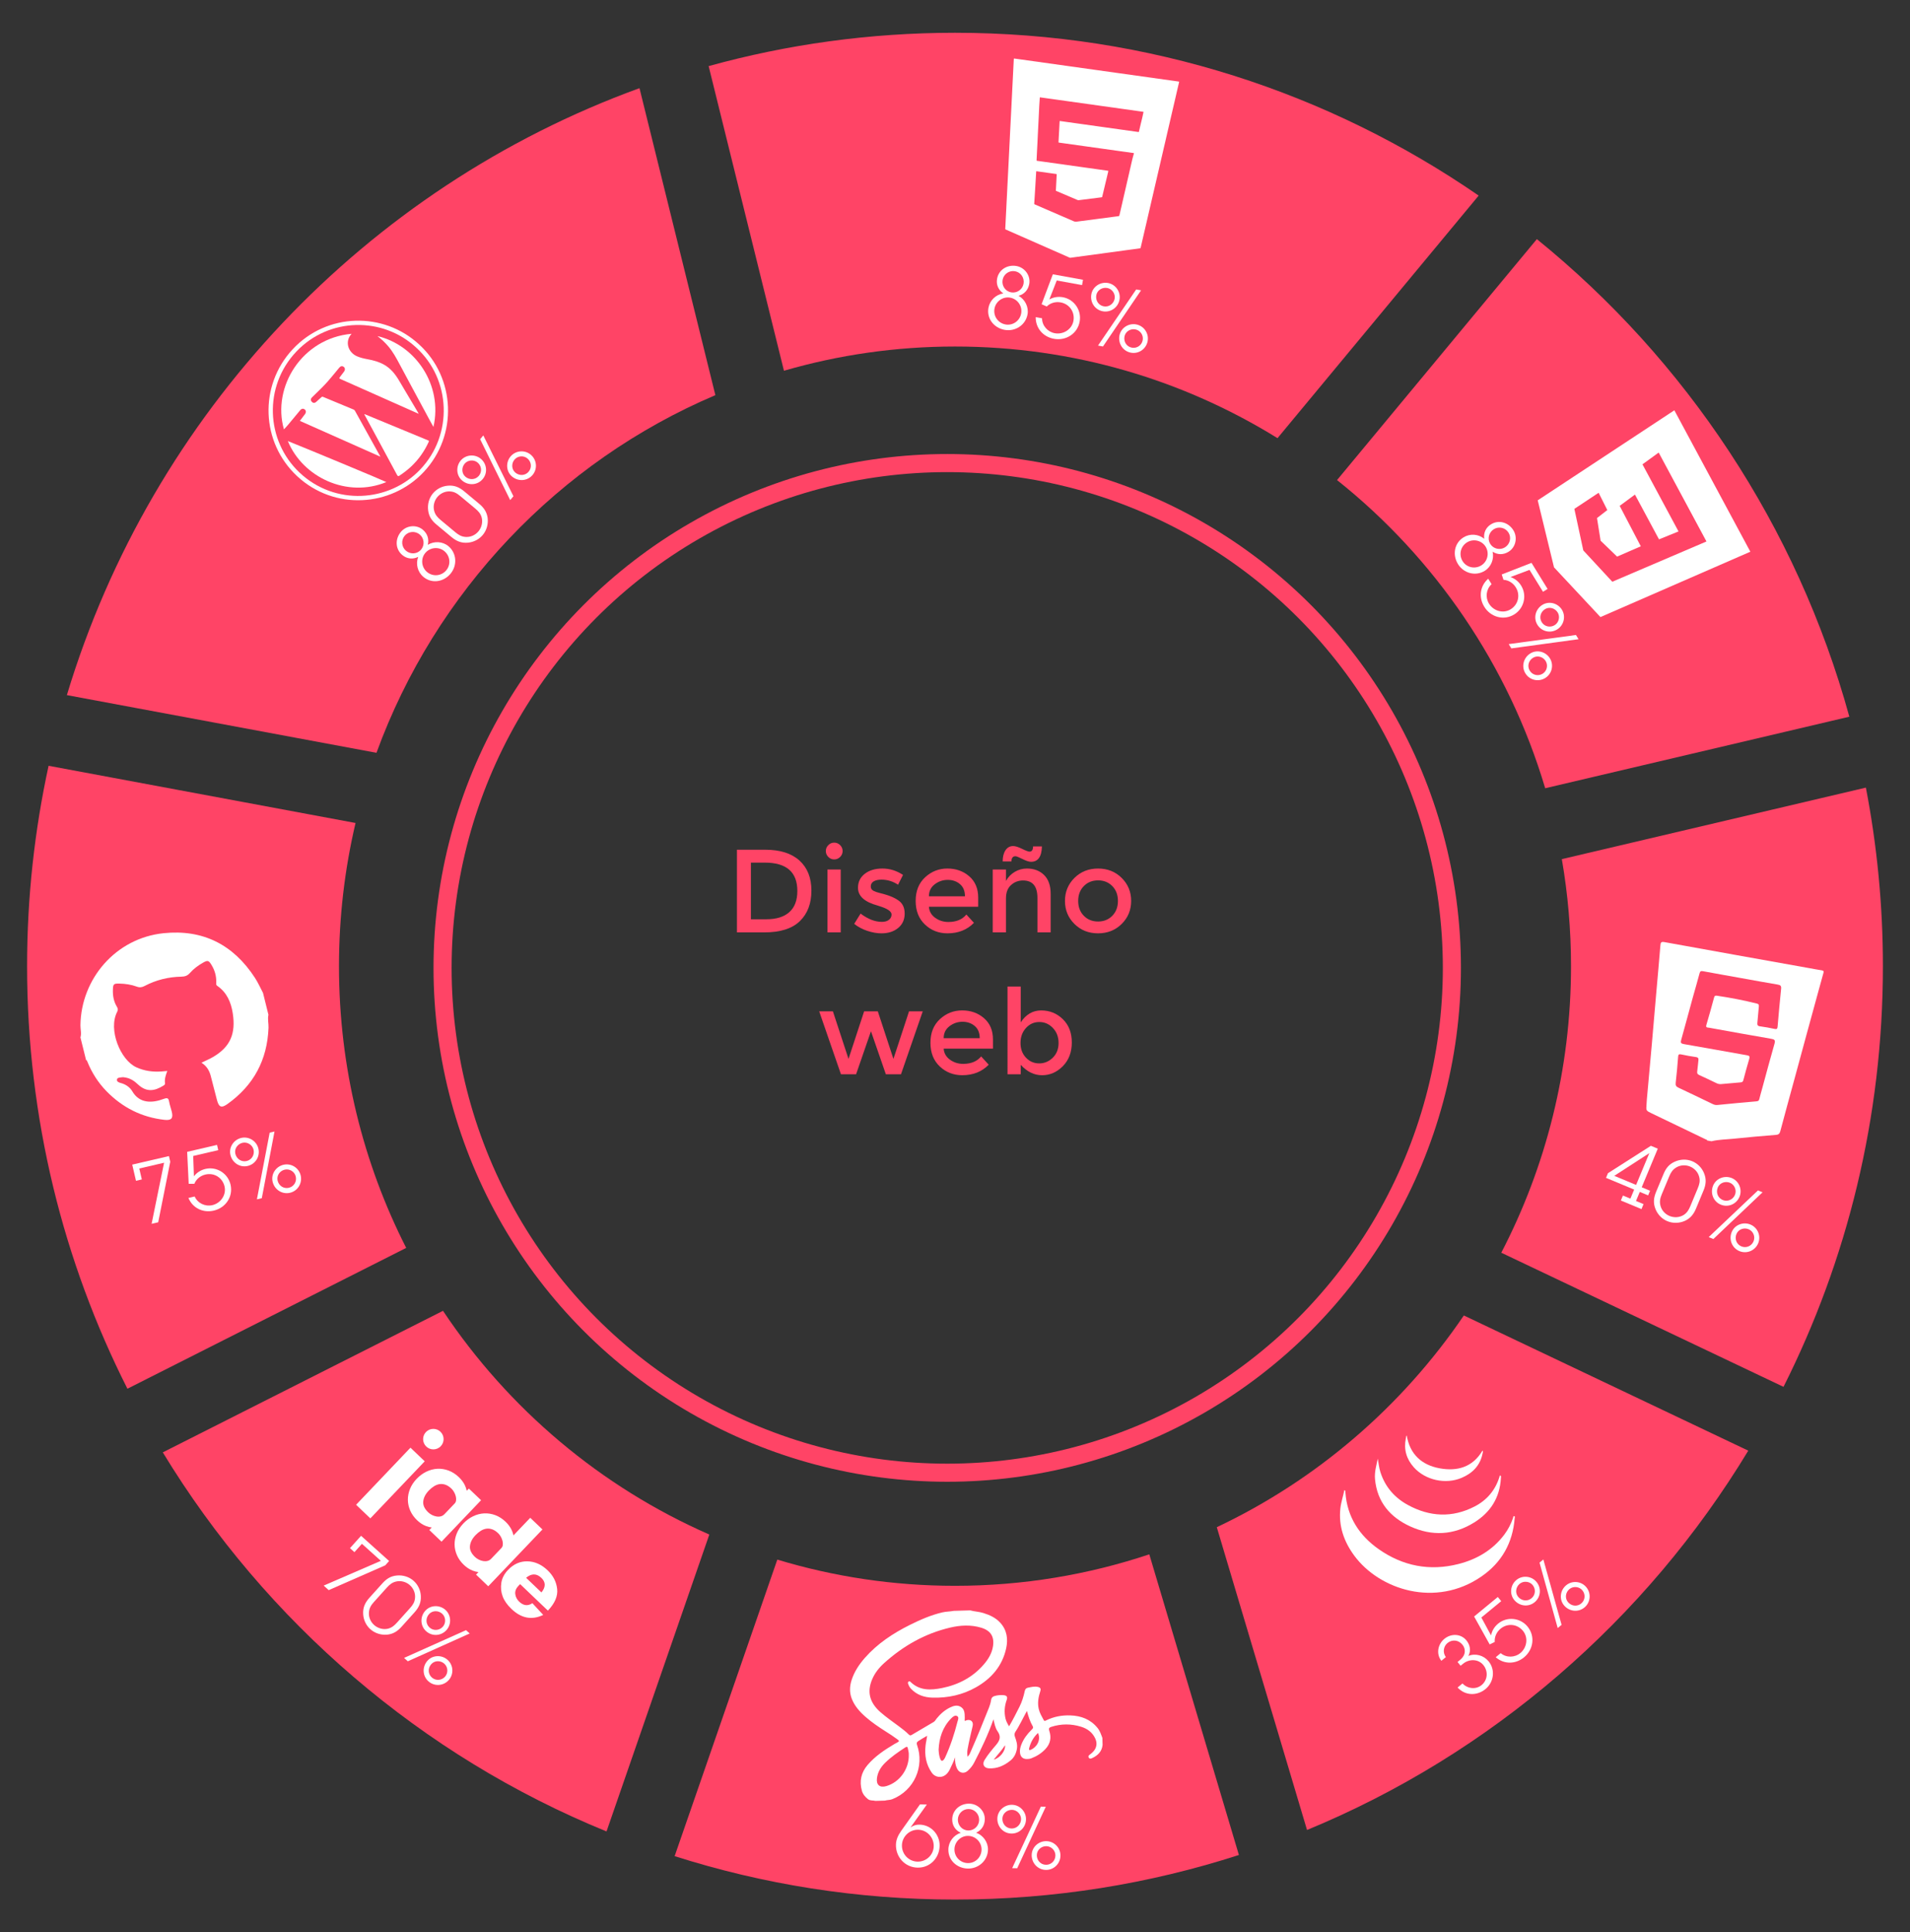 <?xml version="1.0" encoding="utf-8"?>
<!-- Generator: Adobe Illustrator 16.0.0, SVG Export Plug-In . SVG Version: 6.00 Build 0)  -->
<!DOCTYPE svg PUBLIC "-//W3C//DTD SVG 1.1//EN" "http://www.w3.org/Graphics/SVG/1.1/DTD/svg11.dtd">
<svg version="1.1" id="Capa_1" xmlns="http://www.w3.org/2000/svg" xmlns:xlink="http://www.w3.org/1999/xlink" x="0px" y="0px"
	 width="527.975px" height="533.982px" viewBox="0 0 527.975 533.982" enable-background="new 0 0 527.975 533.982"
	 xml:space="preserve">
<rect x="0" y="0" width="527.975" height="533.982" fill="#333333" stroke="none"/>
<path fill="#FF4466" d="M112.284,344.847c-11.878-23.356-18.579-49.82-18.579-77.854c0-13.621,1.59-26.867,4.578-39.569
	l-84.851-15.806c-3.882,17.84-5.945,36.363-5.945,55.375c0,42.03,10.004,81.709,27.737,116.771L112.284,344.847z"/>
<path fill="#FF4466" d="M369.593,132.663c27.03,21.52,47.405,51.114,57.539,85.161l84.075-19.769
	c-14.497-52.688-45.2-98.597-86.379-131.974L369.593,132.663z"/>
<path fill="#FF4466" d="M104.069,208.03c16.251-44.562,50.395-80.439,93.68-98.836l-20.977-84.832
	C101.082,51.88,41.959,114.189,18.486,192.089L104.069,208.03z"/>
<path fill="#FF4466" d="M216.705,102.451c15.013-4.354,30.875-6.694,47.282-6.694c32.686,0,63.217,9.269,89.15,25.324l55.608-67.031
	c-41.2-28.379-91.049-44.992-144.76-44.992c-23.58,0-46.41,3.217-68.099,9.208L216.705,102.451z"/>
<path fill="#FF4466" d="M196.076,424.052c-30.035-13.149-55.563-34.748-73.616-61.82L45,401.347
	c28.501,46.877,71.471,83.877,122.659,104.752L196.076,424.052z"/>
<path fill="#FF4466" d="M431.731,237.412c1.664,9.608,2.537,19.489,2.537,29.579c0,28.57-6.967,55.502-19.273,79.184l78.013,37.064
	c17.569-34.934,27.479-74.424,27.479-116.248c0-16.879-1.631-33.369-4.709-49.343L431.731,237.412z"/>
<path fill="#FF4466" d="M317.696,429.524c-16.885,5.639-34.94,8.7-53.709,8.7c-17.077,0-33.563-2.539-49.117-7.243l-28.382,81.946
	c24.452,7.783,50.485,11.996,77.499,11.996c27.375,0,53.74-4.33,78.479-12.313L317.696,429.524z"/>
<path fill="#FF4466" d="M404.645,363.517c-17.086,25.129-40.656,45.439-68.291,58.509l24.943,83.67
	c50.93-21.019,93.653-58.021,121.973-104.822L404.645,363.517z"/>
<circle fill="none" stroke="#FF4466" stroke-width="5" stroke-miterlimit="10" cx="261.838" cy="267.468" r="139.501"/>
<g>
	<path fill="#FF4466" d="M220.995,237.806c2.2,1.993,3.301,4.765,3.301,8.315c0,3.55-1.066,6.361-3.201,8.431
		c-2.137,2.069-5.403,3.104-9.804,3.104h-7.581v-22.84h7.844C215.647,234.815,218.794,235.813,220.995,237.806z M220.407,246.219
		c0-5.228-2.995-7.842-8.985-7.842h-3.854v15.651h4.28c2.766,0,4.885-0.658,6.354-1.977
		C219.671,250.734,220.407,248.79,220.407,246.219z"/>
	<path fill="#FF4466" d="M228.968,236.809c-0.457-0.457-0.687-1.002-0.687-1.634c0-0.632,0.229-1.176,0.687-1.634
		c0.457-0.457,1.002-0.687,1.635-0.687c0.631,0,1.176,0.229,1.634,0.687c0.457,0.458,0.686,1.002,0.686,1.634
		c0,0.632-0.229,1.177-0.686,1.634c-0.458,0.457-1.003,0.687-1.634,0.687C229.969,237.495,229.425,237.266,228.968,236.809z
		 M232.399,257.655h-3.66v-17.383h3.66V257.655z"/>
	<path fill="#FF4466" d="M250.076,252.46c0,1.656-0.6,2.979-1.797,3.971c-1.198,0.991-2.734,1.486-4.607,1.486
		c-1.264,0-2.575-0.229-3.938-0.687c-1.361-0.457-2.564-1.1-3.61-1.928l1.766-2.843c2.024,1.525,3.985,2.287,5.881,2.287
		c0.828,0,1.48-0.19,1.961-0.571c0.479-0.381,0.719-0.866,0.719-1.454c0-0.871-1.154-1.655-3.464-2.353
		c-0.174-0.065-0.305-0.109-0.392-0.131c-3.616-0.98-5.425-2.614-5.425-4.901c0-1.612,0.626-2.902,1.879-3.872
		c1.252-0.969,2.881-1.454,4.886-1.454c2.004,0,3.897,0.588,5.686,1.765l-1.373,2.712c-1.416-0.937-2.951-1.405-4.605-1.405
		c-0.872,0-1.58,0.158-2.124,0.474c-0.545,0.316-0.817,0.79-0.817,1.422c0,0.566,0.283,0.98,0.85,1.241
		c0.394,0.196,0.942,0.382,1.65,0.556c0.708,0.175,1.334,0.349,1.879,0.523c0.544,0.174,1.072,0.37,1.585,0.588
		c0.511,0.218,1.063,0.522,1.649,0.915C249.488,249.585,250.076,250.805,250.076,252.46z"/>
	<path fill="#FF4466" d="M270.399,250.565h-13.625c0.087,1.263,0.664,2.281,1.73,3.055c1.067,0.774,2.287,1.16,3.66,1.16
		c2.178,0,3.833-0.688,4.967-2.059l2.092,2.287c-1.874,1.939-4.313,2.908-7.319,2.908c-2.44,0-4.515-0.812-6.225-2.435
		c-1.711-1.622-2.565-3.801-2.565-6.535c0-2.733,0.871-4.906,2.614-6.519c1.742-1.611,3.796-2.418,6.159-2.418
		c2.362,0,4.372,0.714,6.028,2.141c1.654,1.427,2.482,3.393,2.482,5.897L270.399,250.565L270.399,250.565z M256.774,247.689h9.966
		c0-1.459-0.457-2.581-1.372-3.365c-0.915-0.784-2.043-1.177-3.382-1.177c-1.34,0-2.544,0.408-3.611,1.226
		C257.307,245.189,256.774,246.296,256.774,247.689z"/>
	<path fill="#FF4466" d="M278.078,248.245v9.41h-3.659v-17.383h3.659v3.169c0.589-1.066,1.399-1.905,2.436-2.516
		c1.033-0.609,2.15-0.915,3.35-0.915c1.96,0,3.545,0.6,4.754,1.797c1.209,1.198,1.813,2.931,1.813,5.195v10.652h-3.659v-9.541
		c0-3.202-1.329-4.804-3.986-4.804c-1.264,0-2.364,0.42-3.301,1.259C278.547,245.407,278.078,246.633,278.078,248.245z
		 M285.005,238.148c-0.565,0-1.355-0.256-2.368-0.768c-1.014-0.512-1.661-0.769-1.944-0.769c-0.719,0-1.089,0.479-1.11,1.438h-2.418
		c0-1.264,0.256-2.288,0.769-3.072c0.512-0.784,1.226-1.176,2.14-1.176c0.589,0,1.405,0.256,2.451,0.768
		c1.046,0.512,1.73,0.768,2.059,0.768c0.653,0,0.98-0.479,0.98-1.438h2.45C287.946,236.732,286.944,238.148,285.005,238.148z"/>
	<path fill="#FF4466" d="M310.067,255.319c-1.742,1.731-3.921,2.598-6.534,2.598c-2.614,0-4.793-0.866-6.535-2.598
		c-1.743-1.731-2.614-3.851-2.614-6.355s0.871-4.624,2.614-6.355c1.742-1.731,3.921-2.598,6.535-2.598
		c2.613,0,4.792,0.866,6.534,2.598c1.743,1.731,2.614,3.851,2.614,6.355S311.81,253.588,310.067,255.319z M299.595,253.064
		c1.033,1.057,2.347,1.585,3.938,1.585c1.59,0,2.902-0.528,3.938-1.585s1.553-2.423,1.553-4.101c0-1.677-0.518-3.044-1.553-4.101
		c-1.034-1.057-2.348-1.585-3.938-1.585c-1.591,0-2.903,0.528-3.938,1.585c-1.035,1.057-1.554,2.424-1.554,4.101
		C298.042,250.642,298.56,252.008,299.595,253.064z"/>
	<path fill="#FF4466" d="M236.646,296.865h-4.183l-6.013-17.384h3.79l4.313,13.136l4.313-13.136h3.79l4.313,13.136l4.313-13.136
		h3.791l-6.013,17.384h-4.184l-4.116-11.895L236.646,296.865z"/>
	<path fill="#FF4466" d="M274.484,289.774h-13.626c0.087,1.264,0.664,2.281,1.731,3.056c1.066,0.772,2.287,1.16,3.659,1.16
		c2.179,0,3.834-0.688,4.967-2.06l2.092,2.287c-1.873,1.938-4.313,2.908-7.319,2.908c-2.439,0-4.515-0.813-6.225-2.436
		s-2.564-3.801-2.564-6.534s0.871-4.906,2.614-6.52c1.742-1.61,3.795-2.418,6.159-2.418c2.362,0,4.373,0.714,6.027,2.142
		c1.655,1.427,2.483,3.393,2.483,5.896L274.484,289.774L274.484,289.774z M260.858,286.899h9.966c0-1.459-0.457-2.582-1.372-3.365
		c-0.915-0.784-2.042-1.178-3.382-1.178s-2.543,0.408-3.61,1.227C261.392,284.399,260.858,285.506,260.858,286.899z"/>
	<path fill="#FF4466" d="M287.815,279.222c2.331,0,4.324,0.807,5.979,2.418c1.654,1.611,2.482,3.758,2.482,6.437
		c0,2.68-0.822,4.858-2.467,6.534c-1.646,1.679-3.563,2.518-5.751,2.518s-4.155-0.959-5.897-2.876v2.614h-3.66V272.62h3.66v9.9
		C283.6,280.321,285.484,279.222,287.815,279.222z M282.097,288.206c0,1.656,0.501,3.012,1.503,4.068
		c1.002,1.056,2.222,1.584,3.659,1.584c1.438,0,2.689-0.522,3.758-1.567c1.066-1.046,1.602-2.401,1.602-4.067
		s-0.521-3.051-1.568-4.149c-1.046-1.099-2.299-1.65-3.758-1.65c-1.46,0-2.689,0.552-3.691,1.65S282.097,286.551,282.097,288.206z"
		/>
</g>
<path fill="#FFFFFF" d="M303.121,19.357c7.523,1.054,15.046,2.107,22.572,3.162c0.266,0.038,0.27,0.039,0.207,0.307
	c-0.189,0.823-0.386,1.645-0.576,2.468c-0.154,0.663-0.306,1.33-0.459,1.993c-0.158,0.677-0.318,1.354-0.473,2.03
	c-0.119,0.499-0.232,0.996-0.349,1.496c-0.161,0.703-0.33,1.406-0.49,2.11c-0.151,0.645-0.296,1.288-0.448,1.932
	c-0.162,0.704-0.329,1.407-0.491,2.11c-0.152,0.664-0.305,1.329-0.457,1.992c-0.16,0.686-0.32,1.367-0.481,2.053
	c-0.115,0.496-0.229,0.995-0.345,1.493c-0.16,0.697-0.325,1.395-0.486,2.091c-0.119,0.511-0.236,1.022-0.354,1.535
	c-0.159,0.684-0.318,1.366-0.479,2.05c-0.117,0.498-0.23,0.996-0.346,1.494c-0.164,0.704-0.329,1.407-0.491,2.111
	c-0.149,0.644-0.297,1.288-0.448,1.932c-0.163,0.703-0.326,1.407-0.49,2.11c-0.15,0.644-0.299,1.289-0.447,1.933
	c-0.163,0.704-0.329,1.407-0.491,2.111c-0.153,0.664-0.304,1.329-0.459,1.992c-0.157,0.677-0.316,1.354-0.475,2.031
	c-0.118,0.497-0.231,0.996-0.347,1.494c-0.164,0.704-0.328,1.407-0.49,2.111c-0.073,0.305-0.142,0.611-0.214,0.916
	c-0.046,0.187-0.048,0.186-0.23,0.213c-1.263,0.17-2.521,0.34-3.782,0.512c-4.922,0.667-9.84,1.333-14.762,2.001
	c-0.195,0.026-0.392,0.047-0.588,0.081c-0.112,0.019-0.211,0.003-0.317-0.042c-2.699-1.191-5.401-2.379-8.104-3.569
	c-3.151-1.386-6.302-2.772-9.451-4.159c-0.03-0.013-0.062-0.035-0.094-0.042c-0.087-0.022-0.112-0.073-0.107-0.163
	c0.024-0.423,0.041-0.845,0.062-1.267c0.036-0.722,0.073-1.443,0.108-2.165c0.032-0.661,0.069-1.321,0.103-1.981
	c0.034-0.721,0.07-1.443,0.105-2.164c0.035-0.682,0.073-1.362,0.107-2.042c0.034-0.7,0.066-1.401,0.101-2.104
	c0.026-0.511,0.055-1.021,0.081-1.531c0.036-0.715,0.071-1.43,0.107-2.145c0.025-0.523,0.054-1.049,0.081-1.572
	c0.036-0.701,0.068-1.402,0.104-2.103c0.024-0.511,0.053-1.023,0.077-1.533c0.037-0.721,0.072-1.443,0.108-2.165
	c0.032-0.66,0.066-1.321,0.101-1.98c0.036-0.723,0.071-1.443,0.105-2.166c0.036-0.66,0.07-1.319,0.102-1.979
	c0.038-0.722,0.074-1.442,0.11-2.166c0.034-0.681,0.07-1.36,0.104-2.04c0.035-0.702,0.068-1.403,0.104-2.104
	c0.033-0.682,0.071-1.362,0.105-2.042c0.036-0.701,0.069-1.402,0.102-2.104c0.025-0.504,0.053-1.007,0.078-1.51
	c0.038-0.723,0.071-1.444,0.108-2.166c0.031-0.633,0.063-1.266,0.096-1.898c0.033-0.627,0.061-1.254,0.094-1.88
	c0.018-0.286,0.02-0.286,0.294-0.248C288.054,17.247,295.586,18.302,303.121,19.357z M287.444,26.908
	c-0.047,0.206-0.037,0.418-0.051,0.627c-0.045,0.591-0.083,1.184-0.116,1.775c-0.038,0.715-0.068,1.43-0.104,2.144
	c-0.025,0.504-0.053,1.008-0.074,1.511c-0.039,0.723-0.073,1.443-0.11,2.166c-0.031,0.653-0.064,1.307-0.098,1.961
	c-0.041,0.837-0.08,1.673-0.12,2.511c-0.033,0.681-0.073,1.361-0.105,2.042c-0.043,0.865-0.083,1.729-0.127,2.593
	c-0.008,0.176-0.012,0.176,0.16,0.203c0.041,0.006,0.081,0.013,0.123,0.017c6.436,0.902,12.874,1.803,19.313,2.705
	c0.253,0.036,0.256,0.036,0.196,0.292c-0.13,0.558-0.264,1.113-0.396,1.669c-0.142,0.591-0.283,1.18-0.425,1.771
	c-0.186,0.781-0.375,1.564-0.563,2.347c-0.09,0.384-0.187,0.767-0.274,1.152c-0.022,0.091-0.063,0.128-0.152,0.125
	c-0.034-0.001-0.066,0.011-0.102,0.015c-2.065,0.258-4.13,0.516-6.195,0.778c-0.148,0.019-0.276-0.004-0.411-0.063
	c-1.858-0.794-3.719-1.584-5.575-2.376c-0.118-0.051-0.271-0.069-0.344-0.167c-0.076-0.105-0.004-0.252-0.004-0.379
	c0-0.015,0.002-0.028,0.002-0.041c0.053-1.062,0.108-2.124,0.16-3.187c0.016-0.292,0.028-0.584,0.047-0.877
	c0.004-0.082-0.008-0.133-0.104-0.135c-0.025-0.001-0.053-0.008-0.079-0.011c-1.771-0.248-3.541-0.497-5.311-0.744
	c-0.049-0.007-0.104-0.033-0.157-0.001c-0.009,0.06-0.021,0.119-0.023,0.179c-0.048,0.762-0.089,1.524-0.135,2.287
	c-0.061,1.041-0.123,2.083-0.188,3.122c-0.069,1.117-0.14,2.233-0.213,3.35c-0.006,0.101,0.005,0.171,0.116,0.198
	c0.033,0.007,0.063,0.028,0.094,0.042c3.552,1.535,7.109,3.069,10.657,4.612c0.298,0.13,0.575,0.165,0.896,0.122
	c3.844-0.512,7.689-1.013,11.536-1.51c0.148-0.019,0.212-0.072,0.24-0.211c0.086-0.393,0.186-0.784,0.274-1.175
	c0.165-0.71,0.33-1.42,0.494-2.132c0.149-0.664,0.302-1.329,0.454-1.994c0.164-0.717,0.333-1.435,0.499-2.151
	c0.117-0.511,0.232-1.023,0.351-1.534c0.162-0.698,0.323-1.396,0.484-2.092c0.122-0.524,0.239-1.05,0.359-1.575
	c0.162-0.704,0.327-1.407,0.488-2.11c0.131-0.571,0.261-1.143,0.43-1.706c0.073-0.24,0.133-0.484,0.204-0.747
	c-0.095-0.013-0.174-0.023-0.254-0.035c-6.782-0.949-13.563-1.899-20.346-2.849c-0.055-0.007-0.108-0.019-0.162-0.022
	c-0.088-0.005-0.108-0.047-0.104-0.133c0.036-0.625,0.069-1.253,0.104-1.877c0.027-0.532,0.056-1.063,0.085-1.594
	c0.039-0.734,0.076-1.469,0.118-2.206c0.001-0.05-0.013-0.109,0.045-0.161c0.075,0.011,0.154,0.021,0.236,0.033
	c7.111,0.997,14.223,1.993,21.335,2.988c0.048,0.008,0.096,0.015,0.144,0.02c0.139,0.016,0.14,0.016,0.168-0.127
	c0.163-0.766,0.349-1.528,0.541-2.288c0.249-0.971,0.48-1.944,0.679-2.926c0.056-0.273,0.062-0.229-0.177-0.261
	c-9.402-1.318-18.805-2.636-28.207-3.952C287.598,26.907,287.526,26.877,287.444,26.908z"/>
<path fill="#FFFFFF" d="M462.835,113.382l-37.77,24.88l4.504,18.517l12.838,13.744l41.435-18.062L462.835,113.382z M445.686,160.758
	l-8.023-8.658l-2.466-11.478l6.706-4.448l2.4,4.776l-2.852,2.216l0.999,6.248l4.555,4.4l6.556-2.848l-5.838-11.173l4.221-3.119
	l6.651,12.375l5.39-2.195l-9.965-18.54l4.484-3.253l13.208,24.571L445.686,160.758z"/>
<path fill="#FFFFFF" d="M473.102,315.375c-0.399-0.071-0.798-0.143-1.197-0.213c-0.013-0.225-0.21-0.221-0.353-0.29
	c-4.991-2.397-9.981-4.801-14.97-7.198c-1.576-0.756-1.576-0.751-1.437-2.47c0.036-0.47,0.048-0.942,0.09-1.413
	c0.44-4.9,0.894-9.8,1.328-14.7c0.436-4.936,0.848-9.872,1.28-14.806c0.376-4.333,0.782-8.659,1.13-12.992
	c0.066-0.824,0.182-1.123,1.154-0.945c13.379,2.436,26.768,4.821,40.153,7.216c1.096,0.196,2.189,0.416,3.29,0.578
	c0.486,0.071,0.616,0.234,0.478,0.72c-0.477,1.65-0.919,3.312-1.372,4.969c-1.113,4.063-2.228,8.126-3.336,12.19
	c-1.09,3.998-2.171,7.999-3.261,11.998c-1.321,4.845-2.662,9.686-3.947,14.538c-0.183,0.692-0.438,0.992-1.174,1.051
	c-3.881,0.318-7.76,0.647-11.631,1.056C477.252,314.884,475.146,314.877,473.102,315.375z M481.251,270.277
	c-3.486-0.625-6.979-1.238-10.461-1.888c-0.563-0.104-0.824-0.05-0.987,0.573c-0.569,2.186-1.224,4.346-1.824,6.521
	c-1.09,3.967-2.149,7.938-3.257,11.898c-0.215,0.757-0.06,1.007,0.741,1.143c5.819,1.004,11.63,2.071,17.445,3.088
	c0.658,0.113,0.834,0.314,0.64,0.965c-0.582,1.972-1.135,3.952-1.65,5.941c-0.124,0.472-0.368,0.552-0.776,0.588
	c-1.771,0.141-3.544,0.306-5.314,0.467c-0.443,0.039-0.858-0.028-1.264-0.221c-1.604-0.768-3.205-1.546-4.827-2.275
	c-0.479-0.219-0.641-0.474-0.563-0.999c0.147-1.001,0.198-2.013,0.328-3.017c0.072-0.561-0.035-0.86-0.677-0.954
	c-1.366-0.198-2.734-0.435-4.086-0.732c-0.654-0.145-0.799,0.061-0.843,0.668c-0.188,2.383-0.382,4.77-0.665,7.146
	c-0.089,0.74,0.112,1.077,0.755,1.377c3.13,1.465,6.241,2.97,9.356,4.471c0.432,0.209,0.858,0.366,1.35,0.319
	c3.641-0.354,7.279-0.723,10.926-1.03c0.542-0.048,0.645-0.271,0.748-0.7c0.236-0.982,0.526-1.952,0.795-2.929
	c1.118-4.097,2.204-8.201,3.379-12.282c0.287-1,0.001-1.204-0.931-1.363c-5.723-0.978-11.432-2.021-17.144-3.052
	c-0.406-0.073-1.007,0.059-0.758-0.776c0.746-2.518,1.455-5.051,2.135-7.589c0.138-0.514,0.395-0.533,0.798-0.476
	c3.709,0.544,7.382,1.259,11.021,2.161c0.528,0.132,0.602,0.378,0.552,0.854c-0.156,1.476-0.259,2.954-0.405,4.431
	c-0.057,0.579,0.024,0.922,0.732,1.009c1.338,0.168,2.666,0.427,3.987,0.706c0.599,0.128,0.814,0.035,0.87-0.63
	c0.293-3.493,0.617-6.983,0.975-10.472c0.077-0.773-0.185-1.018-0.931-1.139C488.024,271.515,484.639,270.883,481.251,270.277z"/>
<g>
	<path fill="#FFFFFF" d="M371.619,411.762c0.388,0.191,0.275,0.518,0.292,0.743c0.507,6.713,3.837,11.827,9.203,15.593
		c6.677,4.684,14.104,6.122,22.041,4.101c5.078-1.296,9.46-3.848,12.674-8.126c1.055-1.404,1.854-2.948,2.417-4.613
		c0.063-0.187,0.026-0.559,0.331-0.486c0.267,0.065,0.134,0.396,0.116,0.603c-0.547,6.781-3.561,12.182-9.163,16.054
		c-12.685,8.771-28.256,3.661-35.179-5.748c-2.851-3.875-4.366-8.158-3.842-13.027C370.696,415.128,371.276,413.487,371.619,411.762
		z"/>
	<path fill="#FFFFFF" d="M380.86,403.09c0.222,1.259,0.337,2.512,0.723,3.72c1.299,4.069,3.923,7.074,7.618,9.086
		c6.032,3.282,12.226,3.591,18.401,0.418c3.377-1.732,5.716-4.462,6.869-8.137c0.05-0.161,0.032-0.369,0.251-0.476
		c0.287,0.217,0.18,0.529,0.165,0.798c-0.307,5.362-2.842,9.39-7.358,12.21c-5.707,3.562-11.705,3.839-17.72,1.093
		c-5.533-2.531-9.133-6.737-9.719-13.057C379.911,406.811,380.456,404.959,380.86,403.09z"/>
	<path fill="#FFFFFF" d="M409.801,400.863c0.222,0.211,0.08,0.462,0.038,0.69c-0.64,3.372-2.722,5.521-5.798,6.831
		c-4.441,1.893-10.065,0.66-13.261-2.952c-2.015-2.28-2.781-4.929-2.169-7.94c0.027-0.134,0.043-0.27,0.087-0.397
		c0.041-0.118-0.073-0.283,0.168-0.391c0.862,5.195,4.158,8.147,9.093,9.05C402.797,406.638,407.079,405.473,409.801,400.863z"/>
</g>
<path fill="#FFFFFF" d="M303.4,477.514c-1.943-2.399-4.543-3.374-7.532-3.477c-2.299-0.08-4.512,0.319-6.597,1.334
	c-0.245,0.119-0.542,0.366-0.763-0.044c-0.533-0.995-1.121-1.958-1.377-3.089c-0.388-1.703-0.075-3.325,0.447-4.93
	c0.22-0.675-0.023-0.999-0.7-1.149c-0.938-0.208-1.817,0.049-2.715,0.216c-0.515,0.096-0.776,0.399-0.889,0.91
	c-0.327,1.503-0.753,2.969-1.458,4.354c-0.91,1.795-1.807,3.599-2.879,5.413c-0.449-0.74-0.81-1.388-0.985-2.134
	c-0.414-1.756-0.28-3.466,0.329-5.163c0.298-0.827,0.029-1.229-0.847-1.309c-0.836-0.078-1.671-0.004-2.486,0.226
	c-0.542,0.149-0.89,0.459-0.972,1.047c-0.107,0.748-0.32,1.47-0.601,2.178c-1.597,4.009-3.22,8.008-4.96,11.956
	c-0.229,0.52-0.409,1.092-0.956,1.606c-0.109-0.761-0.114-1.391-0.003-2.02c0.379-2.18,0.917-4.321,1.412-6.476
	c0.277-1.212-0.526-1.924-1.733-1.579c-0.144,0.041-0.243,0.221-0.474,0.118c0.009-0.275,0.029-0.568,0.022-0.861
	c-0.021-1.084,0.011-2.221-1.019-2.912c-0.99-0.666-2.044-0.364-3.012,0.102c-1.483,0.711-2.691,1.781-3.729,3.053
	c-0.269,0.331-0.445,0.74-0.84,0.971c-2.026,1.183-4.053,2.367-6.067,3.572c-0.359,0.217-0.565,0.131-0.829-0.135
	c-0.801-0.804-1.708-1.485-2.613-2.169c-1.745-1.313-3.555-2.539-5.2-3.986c-2.977-2.624-3.767-5.568-2.292-9.065
	c0.733-1.74,1.896-3.211,3.29-4.47c5.276-4.764,11.295-8.193,18.25-9.83c2.837-0.666,5.711-0.834,8.566,0.015
	c2.624,0.778,3.71,2.428,3.304,5.116c-0.296,1.96-1.291,3.596-2.558,5.062c-3.045,3.529-6.965,5.575-11.475,6.493
	c-3.136,0.636-6.246,0.799-8.802-1.714c-0.149-0.146-0.333-0.184-0.514-0.043c-0.17,0.133-0.201,0.318-0.137,0.51
	c0.17,0.518,0.391,0.999,0.77,1.409c1.627,1.76,3.699,2.448,6.025,2.508c4.243,0.11,8.283-0.767,11.975-2.853
	c4.266-2.409,7.294-5.889,8.359-10.792c0.556-2.565,0.219-5.016-1.626-7.049c-1.272-1.402-2.938-2.151-4.717-2.706
	c-1.181-0.368-2.423-0.386-3.604-0.719c-1.514,0.044-3.024,0.088-4.538,0.133c-1.051,0.206-2.13,0.181-3.181,0.429
	c-3.149,0.74-6.091,2.025-8.966,3.46c-4.642,2.317-8.932,5.141-12.398,9.07c-1.619,1.838-2.961,3.852-3.714,6.208
	c-0.53,1.664-0.588,3.372,0.016,5.003c0.776,2.099,2.254,3.732,3.915,5.181c1.711,1.491,3.592,2.759,5.506,3.977
	c1.092,0.693,2.187,1.39,3.223,2.169c0.586,0.441,0.581,0.534-0.031,0.886c-0.256,0.149-0.527,0.274-0.782,0.424
	c-2.724,1.619-5.349,3.361-7.429,5.804c-1.78,2.09-2.297,4.472-1.56,7.104c0.269,0.961,0.9,1.703,1.68,2.321
	c0.624,0.492,1.393,0.296,2.081,0.479c0.864-0.024,1.729-0.049,2.592-0.075c0.667-0.199,1.38-0.131,2.042-0.393
	c6.121-2.41,8.931-9.063,6.861-14.964c-0.174-0.497-0.114-0.808,0.33-1.087c0.79-0.507,1.583-1.001,2.459-1.471
	c-0.115,0.934-0.343,1.792-0.443,2.674c-0.312,2.722,0.136,5.271,1.73,7.55c0.881,1.257,2.6,1.513,3.785,0.596
	c0.545-0.423,0.929-0.978,1.22-1.595c0.496-1.045,1.027-2.075,1.426-3.276c-0.073,1.158,0.079,2.181,0.551,3.138
	c0.606,1.233,1.938,1.508,2.954,0.582c0.704-0.636,1.299-1.358,1.745-2.212c2.03-3.886,3.896-7.846,5.361-12.012
	c0.277,1.171,0.465,2.375,1.133,3.314c1.037,1.461,0.624,2.55-0.416,3.772c-1.135,1.332-2.272,2.679-3.19,4.179
	c-0.706,1.157-0.145,2.21,1.19,2.285c2.313,0.131,4.273-0.753,6.015-2.183c1-0.821,1.526-1.932,1.748-3.201
	c0.201-1.172-0.151-2.255-0.54-3.315c-0.199-0.543-0.167-0.974,0.148-1.441c0.574-0.853,1.051-1.761,1.54-2.664
	c0.527-0.973,1.01-1.977,1.616-3.061c0.421,1.555,0.856,2.941,1.596,4.213c0.269,0.461-0.039,0.73-0.346,1.031
	c-1.186,1.164-2.17,2.477-2.781,4.034c-0.298,0.761-0.485,1.548-0.371,2.376c0.147,1.057,0.803,1.633,1.861,1.644
	c0.435,0.005,0.857-0.05,1.27-0.207c1.483-0.563,2.783-1.377,3.885-2.553c1.387-1.481,1.69-3.152,1.078-5.014
	c-0.206-0.626-0.116-0.912,0.538-1.121c2.767-0.887,5.537-0.879,8.284-0.021c1.704,0.531,3.084,1.538,3.869,3.222
	c0.602,1.282,0.426,2.556-0.519,3.603c-0.253,0.283-0.525,0.54-0.838,0.76c-0.313,0.222-0.683,0.47-0.442,0.911
	c0.27,0.495,0.713,0.274,1.068,0.104c1.524-0.724,2.577-1.823,2.764-3.582c-0.019-0.65-0.039-1.297-0.057-1.945
	C304.364,479.301,304.06,478.329,303.4,477.514z M251.213,484.896c0.12,3.943-2.545,7.618-6.224,8.682
	c-1.792,0.518-2.814-0.346-2.576-2.19c0.22-1.703,1.071-3.089,2.271-4.266c1.683-1.647,3.611-2.975,5.581-4.251
	c0.433-0.28,0.615-0.164,0.695,0.289C251.068,483.77,251.26,484.364,251.213,484.896z M264.673,475.774
	c-0.861,3.392-1.948,6.71-3.42,9.896c-0.089,0.193-0.198,0.386-0.333,0.553c-0.411,0.508-0.751,0.464-0.998-0.151
	c-0.302-0.757-0.411-1.557-0.463-2.57c0.144-3.153,1.066-6.206,3.487-8.657c0.43-0.438,1.022-0.954,1.623-0.627
	C265.168,474.543,264.801,475.27,264.673,475.774z M274.692,486.258c1.065-1.359,2.183-2.523,3.13-3.966
	C277.978,483.851,276.401,485.834,274.692,486.258z M284.896,483.559c-0.385,0.158-0.509-0.058-0.426-0.401
	c0.408-1.652,1.181-3.091,2.467-4.27C287.826,480.941,286.504,482.895,284.896,483.559z"/>
<g>
	<g>
		
			<rect x="105.336" y="399.074" transform="matrix(-0.724 -0.69 0.69 -0.724 -96.724 781.199)" fill="#FFFFFF" width="5.446" height="21.785"/>
	</g>
	<g>
		<circle fill="#FFFFFF" cx="119.791" cy="397.69" r="2.833"/>
	</g>
	<g>
		<path fill="#FFFFFF" d="M119.293,422.794l1.039-1.087c-0.817,0.045-1.634-0.093-2.447-0.413c-0.812-0.323-1.575-0.821-2.285-1.503
			c-0.796-0.76-1.395-1.598-1.799-2.515c-0.404-0.92-0.609-1.857-0.619-2.812c-0.008-0.956,0.178-1.905,0.559-2.849
			c0.38-0.942,0.956-1.819,1.729-2.63c0.786-0.822,1.647-1.46,2.585-1.913c0.938-0.451,1.897-0.703,2.879-0.752
			c0.982-0.05,1.954,0.104,2.917,0.463c0.964,0.358,1.864,0.938,2.701,1.739c0.656,0.626,1.17,1.315,1.543,2.071
			c0.372,0.756,0.575,1.534,0.606,2.34l0.92-0.963l2.743,2.615l-10.329,10.824L119.293,422.794z M125.985,415.779
			c0.292-0.305,0.465-0.676,0.516-1.105c0.051-0.431,0.021-0.866-0.092-1.308c-0.114-0.442-0.287-0.865-0.522-1.277
			c-0.233-0.411-0.491-0.75-0.771-1.016c-0.615-0.585-1.228-0.984-1.839-1.194c-0.613-0.213-1.21-0.275-1.796-0.194
			c-0.584,0.082-1.151,0.294-1.704,0.634c-0.551,0.34-1.074,0.769-1.565,1.284c-1,1.047-1.55,2.148-1.653,3.305
			c-0.103,1.155,0.405,2.265,1.521,3.331c0.335,0.318,0.724,0.59,1.167,0.812c0.441,0.222,0.899,0.371,1.371,0.449
			c0.473,0.079,0.931,0.057,1.381-0.063c0.446-0.118,0.843-0.361,1.19-0.723L125.985,415.779z"/>
		<path fill="#FFFFFF" d="M115.299,420.105c-0.834-0.795-1.471-1.688-1.897-2.655c-0.425-0.969-0.646-1.971-0.656-2.98
			c-0.009-1.009,0.189-2.022,0.59-3.016c0.396-0.989,1.011-1.922,1.818-2.769c0.818-0.857,1.731-1.531,2.711-2.006
			c0.985-0.474,2.009-0.741,3.045-0.795c1.038-0.053,2.079,0.112,3.093,0.491c1.014,0.378,1.973,0.992,2.85,1.83
			c0.689,0.659,1.238,1.396,1.633,2.195c0.251,0.508,0.431,1.032,0.537,1.564l0.584-0.611l3.374,3.219l-10.93,11.454l-3.375-3.217
			l0.667-0.7c-0.542-0.063-1.083-0.201-1.618-0.414C116.864,421.357,116.048,420.821,115.299,420.105z M126.25,408.837
			c-0.79-0.753-1.648-1.307-2.552-1.644c-0.904-0.336-1.826-0.483-2.744-0.436c-0.919,0.045-1.832,0.282-2.712,0.708
			c-0.886,0.428-1.713,1.04-2.459,1.821c-0.731,0.766-1.283,1.606-1.64,2.492c-0.357,0.886-0.534,1.788-0.526,2.682
			c0.008,0.892,0.204,1.78,0.582,2.638c0.378,0.863,0.951,1.662,1.7,2.379c0.668,0.637,1.39,1.11,2.146,1.411
			c0.749,0.298,1.51,0.425,2.259,0.384l1.103-0.063l-1.5,1.571l2.112,2.015l9.726-10.192l-2.113-2.015l-1.326,1.389l-0.042-1.024
			c-0.03-0.74-0.22-1.471-0.563-2.164C127.355,410.081,126.865,409.426,126.25,408.837z M117.78,418.553
			c-1.212-1.156-1.769-2.396-1.655-3.683c0.112-1.25,0.707-2.45,1.772-3.567c0.516-0.541,1.072-0.995,1.652-1.354
			c0.6-0.37,1.231-0.604,1.874-0.694c0.649-0.091,1.321-0.021,1.997,0.213c0.668,0.231,1.342,0.666,1.998,1.291
			c0.308,0.294,0.593,0.669,0.849,1.116c0.253,0.442,0.443,0.907,0.564,1.385c0.126,0.493,0.16,0.987,0.104,1.468
			c-0.063,0.524-0.276,0.979-0.633,1.355l-2.797,2.932c-0.401,0.421-0.869,0.702-1.394,0.844c-0.506,0.137-1.032,0.159-1.564,0.072
			c-0.513-0.084-1.015-0.25-1.495-0.489C118.572,419.2,118.145,418.902,117.78,418.553z M124.816,411.389
			c-0.565-0.539-1.13-0.909-1.681-1.098c-0.544-0.188-1.081-0.245-1.594-0.175c-0.521,0.074-1.038,0.268-1.535,0.574
			c-0.517,0.32-1.015,0.729-1.48,1.216c-0.925,0.968-1.441,1.991-1.533,3.04c-0.092,1.025,0.363,2,1.388,2.979
			c0.302,0.288,0.658,0.536,1.06,0.738c0.402,0.2,0.821,0.337,1.247,0.407c0.409,0.069,0.811,0.05,1.198-0.054
			c0.372-0.099,0.695-0.298,0.987-0.604l2.798-2.931c0.228-0.24,0.359-0.52,0.398-0.859c0.044-0.375,0.019-0.763-0.082-1.148
			c-0.103-0.399-0.263-0.794-0.476-1.168C125.296,411.933,125.062,411.625,124.816,411.389z"/>
	</g>
	<g>
		<path fill="#FFFFFF" d="M132.206,435.12l1.041-1.091c-0.818,0.047-1.634-0.091-2.447-0.412c-0.813-0.324-1.574-0.823-2.286-1.502
			c-0.795-0.761-1.395-1.601-1.799-2.519c-0.403-0.917-0.609-1.854-0.618-2.809c-0.009-0.956,0.177-1.905,0.557-2.849
			c0.381-0.941,0.957-1.82,1.73-2.629c0.786-0.823,1.647-1.462,2.585-1.912c0.938-0.453,1.897-0.704,2.878-0.755
			c0.981-0.049,1.954,0.105,2.917,0.464c0.964,0.36,1.864,0.939,2.702,1.738c0.656,0.627,1.17,1.316,1.542,2.072
			c0.372,0.755,0.575,1.535,0.607,2.34l4.974-5.213l2.743,2.617l-14.384,15.073L132.206,435.12z M138.901,428.105
			c0.292-0.308,0.465-0.677,0.515-1.107c0.052-0.432,0.021-0.866-0.092-1.31c-0.113-0.439-0.287-0.865-0.521-1.276
			c-0.234-0.409-0.492-0.749-0.771-1.014c-0.614-0.587-1.229-0.985-1.839-1.196c-0.613-0.212-1.211-0.275-1.796-0.194
			c-0.584,0.083-1.152,0.293-1.704,0.636c-0.552,0.339-1.074,0.768-1.567,1.285c-0.999,1.045-1.55,2.147-1.652,3.302
			c-0.103,1.157,0.405,2.266,1.521,3.332c0.335,0.318,0.724,0.591,1.166,0.813c0.442,0.221,0.899,0.37,1.371,0.446
			c0.473,0.081,0.933,0.058,1.381-0.063c0.447-0.118,0.842-0.359,1.189-0.722L138.901,428.105z"/>
		<path fill="#FFFFFF" d="M128.213,432.43c-0.833-0.795-1.472-1.688-1.897-2.656c-0.426-0.968-0.646-1.971-0.655-2.982
			c-0.009-1.007,0.189-2.021,0.59-3.015c0.398-0.989,1.01-1.92,1.817-2.768c0.82-0.857,1.732-1.532,2.712-2.003
			c0.984-0.476,2.009-0.743,3.045-0.797c1.037-0.054,2.078,0.111,3.093,0.491c1.014,0.378,1.973,0.994,2.849,1.83
			c0.689,0.659,1.239,1.397,1.633,2.194c0.251,0.509,0.431,1.033,0.538,1.566l4.639-4.861l3.373,3.218l-14.983,15.705l-3.374-3.22
			l0.667-0.699c-0.542-0.062-1.083-0.2-1.619-0.413C129.779,433.68,128.964,433.144,128.213,432.43z M139.165,421.16
			c-0.791-0.753-1.649-1.307-2.552-1.644c-0.903-0.336-1.825-0.484-2.743-0.436c-0.919,0.044-1.831,0.285-2.712,0.708
			c-0.885,0.427-1.713,1.04-2.458,1.821c-0.731,0.765-1.283,1.604-1.64,2.493c-0.358,0.887-0.535,1.787-0.526,2.682
			c0.008,0.89,0.204,1.777,0.581,2.637c0.379,0.863,0.951,1.661,1.701,2.378c0.668,0.638,1.39,1.111,2.146,1.412
			c0.749,0.296,1.511,0.425,2.26,0.384l1.103-0.063l-1.501,1.571l2.113,2.016l13.783-14.444l-2.114-2.016l-5.382,5.642l-0.041-1.025
			c-0.03-0.742-0.22-1.469-0.563-2.166C140.27,422.404,139.781,421.748,139.165,421.16z M130.695,430.877
			c-1.212-1.156-1.769-2.396-1.655-3.686c0.111-1.248,0.707-2.449,1.771-3.565c0.517-0.54,1.072-0.996,1.653-1.354
			c0.601-0.372,1.23-0.604,1.873-0.694c0.65-0.091,1.321-0.02,1.996,0.212c0.67,0.233,1.344,0.668,2,1.293
			c0.308,0.293,0.592,0.669,0.849,1.115c0.252,0.442,0.442,0.906,0.564,1.385c0.126,0.491,0.161,0.984,0.104,1.467
			c-0.063,0.523-0.275,0.981-0.633,1.356l-2.797,2.93c-0.401,0.421-0.869,0.705-1.394,0.847c-0.507,0.136-1.032,0.158-1.564,0.07
			c-0.513-0.083-1.016-0.248-1.496-0.488C131.486,431.523,131.06,431.226,130.695,430.877z M137.731,423.713
			c-0.566-0.54-1.131-0.908-1.681-1.099c-0.545-0.188-1.08-0.246-1.593-0.174c-0.523,0.072-1.04,0.266-1.536,0.571
			c-0.517,0.321-1.015,0.729-1.48,1.216c-0.925,0.969-1.441,1.993-1.534,3.04c-0.091,1.025,0.363,2,1.388,2.979
			c0.302,0.288,0.658,0.537,1.06,0.738c0.402,0.2,0.821,0.338,1.248,0.407c0.408,0.067,0.81,0.05,1.197-0.054
			c0.372-0.101,0.695-0.297,0.987-0.604l2.797-2.93c0.229-0.24,0.36-0.519,0.399-0.859c0.045-0.374,0.018-0.761-0.081-1.149
			c-0.103-0.397-0.264-0.793-0.477-1.168C138.211,424.257,137.978,423.948,137.731,423.713z"/>
	</g>
	<g>
		<g>
			<path fill="#FFFFFF" d="M151.451,445.079l-7.669-7.318c-0.181,0.173-0.335,0.326-0.464,0.461
				c-0.69,0.725-0.986,1.487-0.885,2.288c0.101,0.799,0.465,1.5,1.095,2.101c1.172,1.119,2.385,1.258,3.64,0.416l2.993,3.241
				c-3.127,1.5-6.054,0.951-8.775-1.646c-1.187-1.134-2.002-2.301-2.445-3.499c-0.444-1.197-0.563-2.441-0.36-3.735
				c0.203-1.291,0.823-2.479,1.86-3.566c1.542-1.614,3.327-2.404,5.356-2.366c2.029,0.041,3.893,0.872,5.591,2.493
				c1.534,1.465,2.411,3.181,2.627,5.15C154.233,441.067,153.378,443.061,151.451,445.079z M145.43,436.008l4.236,4.043
				c1.221-1.498,1.214-2.839-0.021-4.019C148.324,434.772,146.92,434.765,145.43,436.008z"/>
		</g>
	</g>
</g>
<path fill="#FFFFFF" d="M74.206,280.433c-0.28,1.195,0.067,2.387,0.019,3.591c-0.344,8.877-4.108,15.896-11.331,21.05
	c-1.706,1.217-2.408,0.908-2.935-1.158c-0.559-2.199-1.127-4.396-1.702-6.592c-0.391-1.49-1.131-2.756-2.568-3.652
	c1.142-0.559,2.226-1.008,3.228-1.595c4.794-2.815,6.289-6.502,5.423-12.068c-0.477-3.062-1.631-5.76-4.294-7.584
	c-0.374-0.257-0.279-0.552-0.27-0.901c0.063-1.771-0.403-3.404-1.335-4.915c-0.734-1.19-1.025-1.309-2.248-0.624
	c-1.374,0.773-2.646,1.7-3.69,2.886c-0.653,0.736-1.348,1.003-2.367,1.021c-3.574,0.064-6.99,0.902-10.171,2.575
	c-0.713,0.376-1.337,0.477-2.144,0.18c-1.547-0.57-3.186-0.806-4.841-0.843c-1.543-0.036-1.717,0.137-1.772,1.632
	c-0.062,1.683,0.212,3.304,1.094,4.75c0.323,0.531,0.361,0.891,0.076,1.443c-2.535,4.888,0.906,13.315,5.318,15.314
	c2.227,1.01,4.547,1.32,6.957,1.146c0.497-0.036,0.994-0.083,1.591-0.135c-0.419,1.124-0.798,2.199-0.633,3.355
	c0.059,0.396-0.212,0.555-0.466,0.711c-2.369,1.45-4.598,1.945-7.099-0.429c-0.943-0.893-1.988-1.569-3.276-1.812
	c-0.372-0.072-0.773-0.14-1.138-0.075c-0.497,0.089-1.244,0.014-1.309,0.676c-0.055,0.552,0.601,0.782,1.062,0.902
	c1.379,0.358,2.529,1.173,3.198,2.312c2,3.404,5.493,3.266,8.658,2.081c1.124-0.421,1.342-0.158,1.521,0.827
	c0.166,0.904,0.488,1.779,0.711,2.673c0.468,1.862-0.094,2.5-2.033,2.281c-6.272-0.701-11.575-3.383-15.978-7.878
	c-2.331-2.383-4.083-5.143-5.33-8.227c-0.07-0.172-0.083-0.383-0.337-0.39c-0.52-2.092-1.041-4.184-1.56-6.275
	c0.339-1.117-0.015-2.238-0.001-3.357c0.147-12.729,9.675-24.066,22.973-25.445c10.914-1.13,19.315,3.183,25.263,12.332
	c0.857,1.315,1.493,2.774,2.233,4.169C73.204,276.399,73.705,278.415,74.206,280.433z"/>
<g>
	<path fill="#FFFFFF" d="M115.849,95.184c10.085,9.209,10.762,25.127,1.298,35.226c-9.081,9.693-24.721,10.723-34.99,1.191
		c-10.007-9.291-10.66-24.954-1.282-35.055C90.326,86.37,106.027,86.075,115.849,95.184z M115.055,96.061
		c-9.242-8.611-24.101-8.408-33.116,1.076c-9.127,9.601-8.511,24.604,0.866,33.456c9.749,9.203,24.691,8.249,33.348-0.843
		C125.313,120.132,124.676,104.82,115.055,96.061z"/>
	<path fill="#FFFFFF" d="M97.187,92.243c-1.958,2.137-0.972,5.118,1.458,6.195c0.947,0.419,1.946,0.645,2.957,0.83
		c1.587,0.291,3.127,0.704,4.551,1.5c1.827,1.025,3.081,2.583,4.126,4.342c1.776,2.987,3.549,5.975,5.322,8.964
		c0.032,0.053,0.048,0.115,0.112,0.269c-1.213-0.54-2.349-1.042-3.482-1.546c-5.987-2.661-11.974-5.323-17.961-7.983
		c-0.579-0.258-0.58-0.259-0.209-0.75c0.348-0.463,0.702-0.925,1.049-1.389c0.335-0.447,0.298-0.991-0.085-1.287
		c-0.397-0.307-0.855-0.254-1.223,0.188c-1.074,1.285-2.104,2.603-3.221,3.855c-1.159,1.301-2.413,2.505-3.66,3.717
		c-0.249,0.243-0.51,0.475-0.745,0.731c-0.337,0.367-0.325,0.804,0.009,1.155c0.354,0.373,0.792,0.398,1.191,0.051
		c0.487-0.425,0.971-0.854,1.439-1.3c0.167-0.158,0.301-0.189,0.518-0.099c2.794,1.169,5.589,2.327,8.388,3.483
		c0.179,0.072,0.297,0.171,0.394,0.346c2.317,4.187,4.641,8.37,7.041,12.693c-7.497-3.334-14.869-6.613-22.267-9.902
		c0.495-0.649,0.957-1.254,1.415-1.861c0.347-0.457,0.318-0.985-0.063-1.289c-0.405-0.323-0.873-0.26-1.261,0.203
		c-1.138,1.36-2.262,2.732-3.4,4.091c-0.34,0.405-0.712,0.781-1.095,1.198C75.142,106.905,83.49,93.47,97.187,92.243z"/>
	<path fill="#FFFFFF" d="M100.779,114.438c1.293,0.535,2.584,1.069,3.877,1.603c4.554,1.886,9.106,3.774,13.666,5.647
		c0.246,0.101,0.292,0.174,0.185,0.409c-1.173,2.58-2.766,4.857-4.832,6.802c-0.993,0.936-2.073,1.752-3.201,2.514
		c-0.342,0.231-0.503,0.236-0.725-0.177c-1.782-3.341-3.593-6.667-5.396-9.997c-1.212-2.238-2.426-4.477-3.637-6.714
		C100.736,114.496,100.757,114.467,100.779,114.438z"/>
	<path fill="#FFFFFF" d="M79.563,121.882c4.921,1.95,26.705,11.014,27.234,11.333C95.994,137.678,83.701,131.946,79.563,121.882z"/>
	<path fill="#FFFFFF" d="M104.331,92.883c10.497,2.438,18.123,13.52,15.481,25.102c-0.411-0.748-0.793-1.435-1.167-2.127
		c-2.725-5.053-5.463-10.099-8.164-15.165c-0.928-1.742-1.859-3.472-3.147-4.985C106.44,94.656,105.438,93.718,104.331,92.883z"/>
</g>
<g>
	<path fill="#FFFFFF" d="M275.62,77.032c0.464-2.552,2.869-3.97,5.375-3.517c2.291,0.417,3.938,2.643,3.517,4.959
		c-0.3,1.654-1.368,2.827-2.961,3.27c1.8,0.986,2.854,3.105,2.485,5.138c-0.541,2.977-3.411,4.8-6.341,4.269
		c-2.931-0.533-5.002-3.105-4.461-6.083c0.377-2.08,2.058-3.679,4.117-3.988C276.002,80.177,275.32,78.686,275.62,77.032z
		 M282.279,86.613c0.369-2.033-1.009-3.991-3.04-4.36c-2.011-0.364-3.968,1.014-4.334,3.022c-0.377,2.08,0.98,4.01,3.038,4.384
		C279.998,90.031,281.91,88.645,282.279,86.613z M282.938,78.409c0.292-1.607-0.745-3.162-2.351-3.454
		c-1.607-0.291-3.144,0.773-3.436,2.38c-0.292,1.606,0.744,3.162,2.353,3.454C281.112,81.079,282.65,79.992,282.938,78.409z"/>
	<path fill="#FFFFFF" d="M288.044,87.953c0.018,2.053,1.538,3.768,3.547,4.133c2.314,0.42,4.706-1.049,5.135-3.413
		c0.442-2.434-1.082-4.663-3.54-5.109c-1.417-0.257-2.833,0.145-3.843,1.133l-1.424-0.625l3.112-8.271l8.341,1.514l-0.266,1.465
		l-6.995-1.27l-2.049,5.242c1.142-0.647,2.447-0.85,3.748-0.613c3.143,0.571,5.204,3.604,4.638,6.724
		c-0.612,3.379-3.805,5.364-7.114,4.763c-3.001-0.545-5.078-2.948-5.039-5.992L288.044,87.953z"/>
	<path fill="#FFFFFF" d="M301.676,81.321c0.39-2.151,2.514-3.499,4.617-3.117c2.126,0.386,3.554,2.476,3.168,4.604
		c-0.395,2.174-2.437,3.609-4.612,3.215C302.628,85.619,301.28,83.496,301.676,81.321z M308.118,82.54
		c0.245-1.348-0.703-2.715-2.05-2.959c-1.371-0.249-2.77,0.596-3.021,1.99c-0.263,1.441,0.609,2.82,2.074,3.086
		C306.54,84.914,307.861,83.958,308.118,82.54z M303.521,95.497l10.553-15.513l1.348,0.244l-10.53,15.518L303.521,95.497z
		 M309.435,92.763c0.391-2.151,2.515-3.5,4.618-3.118c2.149,0.391,3.58,2.457,3.191,4.608c-0.39,2.15-2.437,3.61-4.611,3.214
		C310.413,97.064,309.041,94.937,309.435,92.763z M315.88,93.98c0.247-1.37-0.682-2.71-2.052-2.958
		c-1.37-0.25-2.745,0.6-2.997,1.994c-0.263,1.441,0.615,2.796,2.057,3.058C314.305,96.331,315.621,95.398,315.88,93.98z"/>
</g>
<g>
	<path fill="#FFFFFF" d="M412.137,144.895c2.208-1.36,4.871-0.52,6.207,1.648c1.221,1.982,0.664,4.695-1.34,5.931
		c-1.431,0.882-3.017,0.872-4.411-0.018c0.469,1.997-0.403,4.198-2.162,5.282c-2.576,1.588-5.851,0.67-7.413-1.865
		c-1.562-2.535-1.031-5.796,1.545-7.384c1.799-1.108,4.112-0.926,5.719,0.398C410.052,147.279,410.706,145.777,412.137,144.895z
		 M409.459,156.25c1.759-1.084,2.295-3.417,1.212-5.176c-1.072-1.738-3.405-2.274-5.143-1.203c-1.801,1.108-2.329,3.408-1.232,5.188
		C405.391,156.837,407.7,157.334,409.459,156.25z M416.003,151.258c1.391-0.855,1.855-2.666,0.998-4.057
		c-0.856-1.391-2.675-1.822-4.064-0.965c-1.391,0.856-1.855,2.666-0.998,4.058C412.794,151.684,414.633,152.103,416.003,151.258z"/>
	<path fill="#FFFFFF" d="M412.315,161.435c-1.517,1.385-1.777,3.662-0.707,5.399c1.234,2.004,3.926,2.801,5.971,1.541
		c2.105-1.299,2.746-3.922,1.436-6.049c-0.756-1.226-2.001-2.011-3.41-2.101l-0.488-1.478l8.234-3.211l4.447,7.217l-1.268,0.781
		l-3.73-6.053l-5.27,1.979c1.246,0.418,2.268,1.254,2.961,2.379c1.676,2.719,0.797,6.281-1.902,7.944
		c-2.924,1.802-6.533,0.753-8.297-2.109c-1.602-2.598-1.201-5.75,1.09-7.753L412.315,161.435z"/>
	<path fill="#FFFFFF" d="M417.044,177.99l18.592-2.515l0.719,1.165l-18.58,2.535L417.044,177.99z M423.03,180.563
		c1.86-1.146,4.282-0.467,5.404,1.353c1.146,1.861,0.565,4.307-1.295,5.453c-1.861,1.146-4.314,0.6-5.474-1.282
		C420.481,184.164,421.149,181.723,423.03,180.563z M426.428,186.171c1.187-0.73,1.563-2.317,0.832-3.503s-2.281-1.641-3.487-0.897
		c-1.247,0.769-1.669,2.326-0.901,3.573C423.629,186.57,425.202,186.927,426.428,186.171z M426.356,167.145
		c1.86-1.146,4.283-0.467,5.404,1.354c1.133,1.84,0.532,4.298-1.309,5.432c-1.881,1.159-4.313,0.6-5.473-1.281
		C423.796,170.727,424.475,168.304,426.356,167.145z M429.755,172.752c1.166-0.719,1.551-2.338,0.832-3.502
		c-0.73-1.187-2.293-1.662-3.5-0.919c-1.247,0.769-1.69,2.339-0.908,3.606C426.934,173.165,428.528,173.508,429.755,172.752z"/>
</g>
<g>
	<path fill="#FFFFFF" d="M111.227,153.397c-1.992-1.659-2.044-4.452-0.416-6.408c1.49-1.791,4.239-2.127,6.049-0.621
		c1.292,1.075,1.788,2.582,1.391,4.187c1.742-1.08,4.107-0.956,5.694,0.366c2.326,1.936,2.501,5.331,0.595,7.62
		c-1.904,2.289-5.164,2.826-7.49,0.89c-1.624-1.352-2.188-3.603-1.445-5.547C114.153,154.613,112.52,154.472,111.227,153.397z
		 M116.028,147.705c-1.256-1.044-3.119-0.908-4.164,0.348c-1.045,1.255-0.874,3.116,0.381,4.16c1.256,1.045,3.119,0.909,4.164-0.347
		C117.454,150.61,117.264,148.734,116.028,147.705z M122.844,152.316c-1.588-1.321-3.971-1.086-5.291,0.501
		c-1.307,1.569-1.071,3.952,0.498,5.258c1.625,1.353,3.974,1.121,5.311-0.485C124.698,155.985,124.432,153.638,122.844,152.316z"/>
	<path fill="#FFFFFF" d="M132.442,139.208c1.293,1.076,2.114,2.228,2.355,3.928c0.203,1.67-0.252,3.382-1.344,4.694
		c-1.014,1.218-2.48,1.966-4.053,2.127c-1.842,0.186-3.225-0.404-4.609-1.557l-4.116-3.426c-1.292-1.075-2.114-2.227-2.321-3.931
		c-0.223-1.685,0.234-3.398,1.31-4.69c1.015-1.219,2.496-1.985,4.052-2.128c1.842-0.186,3.227,0.404,4.611,1.557L132.442,139.208z
		 M125.883,147.09c0.886,0.738,1.716,1.242,2.897,1.287c1.338,0.082,2.629-0.531,3.474-1.545c0.876-1.052,1.237-2.501,0.896-3.817
		c-0.305-1.098-0.93-1.774-1.797-2.496l-4.099-3.411c-0.886-0.738-1.701-1.26-2.882-1.306c-1.338-0.082-2.629,0.53-3.49,1.565
		c-0.859,1.034-1.222,2.481-0.861,3.813c0.287,1.082,0.896,1.776,1.764,2.499L125.883,147.09z"/>
	<path fill="#FFFFFF" d="M127.786,132.828c-1.68-1.398-1.809-3.911-0.44-5.554c1.382-1.661,3.903-1.875,5.565-0.492
		c1.697,1.413,1.943,3.897,0.529,5.596C131.997,134.113,129.483,134.241,127.786,132.828z M132.016,127.819
		c-1.053-0.875-2.709-0.724-3.584,0.328c-0.893,1.071-0.845,2.704,0.244,3.61c1.126,0.937,2.756,0.856,3.709-0.289
		C133.307,130.36,133.124,128.741,132.016,127.819z M141.034,138.198l-8.311-16.822l0.875-1.052l8.326,16.804L141.034,138.198z
		 M141.564,131.703c-1.68-1.398-1.808-3.91-0.44-5.553c1.398-1.68,3.901-1.909,5.581-0.511c1.681,1.398,1.942,3.897,0.529,5.596
		C145.79,132.97,143.262,133.116,141.564,131.703z M145.796,126.694c-1.07-0.891-2.695-0.743-3.586,0.328s-0.828,2.685,0.262,3.591
		c1.125,0.937,2.736,0.841,3.674-0.285C147.067,129.221,146.903,127.616,145.796,126.694z"/>
</g>
<g>
	<path fill="#FFFFFF" d="M455.585,330.333l-2.306-0.96l-1.044,2.505l2.085,0.868l-0.572,1.375l-5.699-2.372l0.573-1.375l2.062,0.857
		l1.043-2.504l-7.782-3.24l0.535-1.287l11.868-7.571l1.907,0.794l-4.44,10.664l2.306,0.961L455.585,330.333z M455.918,318.66
		l-9.687,6.27l6.031,2.511L455.918,318.66z"/>
	<path fill="#FFFFFF" d="M468.834,333.951c-0.646,1.552-1.505,2.676-3.059,3.409c-1.536,0.687-3.308,0.756-4.882,0.101
		c-1.464-0.609-2.61-1.789-3.228-3.243c-0.722-1.705-0.566-3.201,0.126-4.865l2.06-4.943c0.646-1.553,1.503-2.679,3.071-3.378
		c1.543-0.711,3.314-0.779,4.867-0.133c1.463,0.609,2.634,1.799,3.229,3.243c0.721,1.705,0.565,3.201-0.128,4.864L468.834,333.951z
		 M459.367,330.009c-0.443,1.064-0.68,2.006-0.376,3.148c0.317,1.302,1.284,2.354,2.503,2.861c1.264,0.527,2.755,0.445,3.911-0.27
		c0.958-0.616,1.419-1.412,1.854-2.454l2.049-4.922c0.444-1.064,0.702-1.998,0.397-3.139c-0.315-1.303-1.281-2.355-2.524-2.873
		c-1.242-0.517-2.732-0.436-3.898,0.302c-0.948,0.594-1.433,1.382-1.865,2.424L459.367,330.009z"/>
	<path fill="#FFFFFF" d="M473.554,327.617c0.84-2.018,3.204-2.882,5.178-2.06c1.995,0.831,2.943,3.177,2.112,5.173
		c-0.849,2.039-3.15,3.006-5.191,2.157C473.57,332.021,472.706,329.657,473.554,327.617z M479.59,330.182
		c0.526-1.265-0.107-2.803-1.371-3.328c-1.286-0.536-2.832-0.009-3.377,1.3c-0.563,1.353-0.005,2.886,1.37,3.458
		C477.542,332.165,479.037,331.513,479.59,330.182z M472.335,341.859l13.619-12.904l1.264,0.527l-13.598,12.913L472.335,341.859z
		 M478.698,340.451c0.84-2.019,3.201-2.882,5.175-2.061c2.018,0.84,2.975,3.164,2.135,5.182s-3.15,3.008-5.19,2.157
		C478.733,344.861,477.847,342.491,478.698,340.451z M484.731,343.016c0.536-1.287-0.086-2.794-1.371-3.329
		c-1.287-0.536-2.811,0.001-3.354,1.31c-0.563,1.352,0.003,2.863,1.355,3.425C482.692,344.976,484.177,344.345,484.731,343.016z"/>
</g>
<g>
	<path fill="#FFFFFF" d="M46.7,319.47l0.365,1.567l-3.334,16.729l-1.825,0.425l3.448-16.879l-6.854,1.594l0.703,3.017l-1.614,0.376
		l-1.039-4.468L46.7,319.47z"/>
	<path fill="#FFFFFF" d="M53.814,330.639c0.831,1.878,2.907,2.85,4.895,2.388c2.292-0.533,3.904-2.831,3.36-5.17
		c-0.56-2.41-2.844-3.852-5.276-3.286c-1.404,0.326-2.544,1.257-3.078,2.565l-1.556-0.009l-0.424-8.828l8.257-1.919l0.337,1.45
		l-6.924,1.61l0.2,5.625c0.792-1.047,1.909-1.751,3.197-2.051c3.111-0.723,6.207,1.245,6.924,4.333
		c0.779,3.345-1.364,6.432-4.638,7.193c-2.972,0.691-5.833-0.689-7.003-3.5L53.814,330.639z"/>
	<path fill="#FFFFFF" d="M71.014,331.423l3.532-18.429l1.333-0.309l-3.509,18.421L71.014,331.423z M63.695,319.145
		c-0.495-2.13,0.92-4.21,3.002-4.693c2.104-0.491,4.244,0.861,4.733,2.968c0.5,2.151-0.805,4.279-2.957,4.779
		C66.276,322.709,64.196,321.296,63.695,319.145z M70.092,317.705c-0.311-1.334-1.723-2.214-3.055-1.903
		c-1.357,0.315-2.306,1.646-1.985,3.026c0.332,1.426,1.679,2.346,3.13,2.009C69.586,320.511,70.417,319.109,70.092,317.705z
		 M75.359,326.565c-0.495-2.129,0.919-4.208,3.001-4.692c2.128-0.494,4.263,0.832,4.757,2.962c0.495,2.128-0.805,4.28-2.957,4.781
		C77.961,330.128,75.86,328.717,75.359,326.565z M81.756,325.128c-0.316-1.357-1.7-2.219-3.056-1.904
		c-1.358,0.316-2.282,1.641-1.961,3.021c0.333,1.428,1.674,2.323,3.102,1.991C81.244,327.909,82.083,326.53,81.756,325.128z"/>
</g>
<g>
	<path fill="#FFFFFF" d="M398.429,458.945c-1.506-1.903-0.973-4.581,0.826-6.062c1.836-1.512,4.529-1.49,6.102,0.42
		c1.008,1.225,1.326,2.859,0.541,4.284c1.969-0.781,4.229-0.153,5.587,1.497c1.923,2.337,1.454,5.771-0.827,7.65
		c-2.373,1.953-5.626,1.894-7.74-0.41l1.354-1.114c1.377,1.448,3.686,1.757,5.28,0.444c1.725-1.42,1.859-3.864,0.47-5.552
		c-1.42-1.724-3.947-1.696-5.598-0.338l-0.668,0.55l-0.854-1.039l0.63-0.519c0.631-0.519,1.13-1.085,1.313-1.92
		c0.184-0.835-0.057-1.694-0.606-2.362c-1.083-1.316-2.823-1.502-4.121-0.434c-1.149,0.946-1.351,2.667-0.444,3.881L398.429,458.945
		z"/>
	<path fill="#FFFFFF" d="M414.829,456.831c1.579,1.313,3.87,1.262,5.446-0.035c1.816-1.496,2.24-4.271,0.713-6.125
		c-1.572-1.91-4.258-2.188-6.187-0.6c-1.112,0.916-1.72,2.256-1.618,3.665l-1.396,0.685l-4.303-7.721l6.546-5.389l0.946,1.15
		l-5.488,4.518l2.677,4.951c0.244-1.289,0.933-2.416,1.953-3.256c2.466-2.03,6.114-1.643,8.13,0.805
		c2.182,2.651,1.635,6.369-0.961,8.506c-2.355,1.939-5.533,1.973-7.83-0.025L414.829,456.831z"/>
	<path fill="#FFFFFF" d="M418.576,442.144c-1.389-1.688-1.045-4.18,0.605-5.539c1.668-1.373,4.186-1.112,5.559,0.557
		c1.404,1.705,1.182,4.191-0.525,5.596C422.472,444.192,419.98,443.849,418.576,442.144z M423.668,438.013
		c-0.869-1.057-2.526-1.218-3.582-0.348c-1.076,0.885-1.334,2.498-0.434,3.592c0.931,1.131,2.547,1.357,3.697,0.41
		C424.462,440.751,424.584,439.125,423.668,438.013z M430.588,449.894l-5.021-18.078l1.057-0.871l5.039,18.064L430.588,449.894z
		 M432.322,443.612c-1.389-1.688-1.045-4.18,0.605-5.538c1.688-1.39,4.189-1.146,5.578,0.541c1.389,1.687,1.181,4.192-0.525,5.597
		C436.236,445.646,433.726,445.317,432.322,443.612z M437.416,439.481c-0.887-1.075-2.509-1.232-3.584-0.348
		c-1.076,0.887-1.315,2.484-0.415,3.578c0.931,1.131,2.532,1.337,3.663,0.406C438.192,442.202,438.331,440.595,437.416,439.481z"/>
</g>
<g>
	<path fill="#FFFFFF" d="M256.204,498.661l-4.513,6.33c0.826-0.537,1.503-0.788,2.512-0.771c3.17,0.059,5.594,2.746,5.537,5.844
		c-0.063,3.386-2.657,6.101-6.092,6.037c-3.458-0.064-6.049-2.898-5.985-6.309c0.027-1.488,0.625-2.654,1.464-3.863l5.18-7.304
		L256.204,498.661z M258.106,510.178c0.045-2.425-1.839-4.501-4.313-4.547c-2.425-0.045-4.43,1.912-4.475,4.313
		c-0.044,2.426,1.864,4.455,4.313,4.5C256.032,514.488,258.061,512.604,258.106,510.178z"/>
	<path fill="#FFFFFF" d="M263.219,502.754c0.048-2.594,2.194-4.379,4.741-4.332c2.328,0.043,4.311,1.977,4.266,4.33
		c-0.031,1.681-0.896,3.01-2.396,3.703c1.932,0.684,3.314,2.607,3.275,4.673c-0.055,3.026-2.596,5.284-5.572,5.229
		c-2.979-0.055-5.436-2.262-5.379-5.287c0.039-2.113,1.442-3.961,3.424-4.598C264.1,505.797,263.188,504.435,263.219,502.754z
		 M271.327,511.143c0.037-2.064-1.635-3.777-3.701-3.815c-2.041-0.038-3.752,1.636-3.791,3.677
		c-0.038,2.113,1.611,3.803,3.701,3.841C269.624,514.883,271.288,513.207,271.327,511.143z M270.661,502.939
		c0.031-1.633-1.24-3.002-2.875-3.031c-1.633-0.031-2.979,1.266-3.008,2.898s1.242,3.002,2.875,3.032
		S270.632,504.549,270.661,502.939z"/>
	<path fill="#FFFFFF" d="M275.692,502.552c0.041-2.185,1.922-3.856,4.059-3.817c2.162,0.041,3.904,1.875,3.865,4.035
		c-0.041,2.209-1.826,3.954-4.035,3.914C277.323,506.642,275.651,504.761,275.692,502.552z M282.247,502.721
		c0.025-1.369-1.129-2.566-2.498-2.592c-1.393-0.026-2.637,1.032-2.664,2.449c-0.025,1.465,1.057,2.686,2.545,2.713
		C281.071,505.317,282.219,504.162,282.247,502.721z M279.788,516.248l7.93-17.006l1.367,0.025l-7.904,17.006L279.788,516.248z
		 M285.188,512.6c0.041-2.186,1.92-3.855,4.057-3.816c2.186,0.04,3.932,1.85,3.891,4.035s-1.826,3.953-4.037,3.913
		C286.843,516.689,285.147,514.809,285.188,512.6z M291.743,512.77c0.025-1.394-1.105-2.567-2.498-2.594
		c-1.395-0.025-2.613,1.033-2.639,2.45c-0.027,1.465,1.055,2.661,2.52,2.688C290.567,515.342,291.718,514.209,291.743,512.77z"/>
</g>
<g>
	<path fill="#FFFFFF" d="M107.562,431.368l-1.076,1.197l-15.622,6.852l-1.393-1.252l15.81-6.844l-5.234-4.705l-2.071,2.305
		l-1.232-1.107l3.066-3.412L107.562,431.368z"/>
	<path fill="#FFFFFF" d="M111.014,449.521c-1.124,1.251-2.307,2.027-4.015,2.204c-1.676,0.14-3.37-0.382-4.639-1.521
		c-1.179-1.06-1.871-2.554-1.971-4.13c-0.116-1.848,0.527-3.208,1.731-4.548l3.581-3.983c1.124-1.25,2.306-2.027,4.017-2.17
		c1.692-0.158,3.386,0.365,4.636,1.488c1.18,1.061,1.889,2.569,1.972,4.13c0.116,1.848-0.527,3.208-1.731,4.548L111.014,449.521z
		 M103.387,442.665c-0.771,0.857-1.306,1.668-1.396,2.847c-0.133,1.333,0.431,2.647,1.413,3.53c1.019,0.914,2.452,1.332,3.78,1.04
		c1.108-0.263,1.808-0.862,2.562-1.701l3.564-3.966c0.771-0.857,1.324-1.651,1.414-2.83c0.134-1.332-0.429-2.646-1.43-3.546
		c-1-0.899-2.434-1.315-3.778-1.007c-1.092,0.246-1.809,0.828-2.563,1.668L103.387,442.665z"/>
	<path fill="#FFFFFF" d="M111.697,458.144l17.125-7.664l1.019,0.916l-17.108,7.68L111.697,458.144z M117.567,445.11
		c1.461-1.626,3.977-1.658,5.567-0.229c1.607,1.445,1.725,3.973,0.28,5.58c-1.477,1.643-3.969,1.793-5.612,0.315
		C116.123,449.269,116.09,446.753,117.567,445.11z M118.167,458.922c1.461-1.626,3.976-1.658,5.565-0.229
		c1.625,1.461,1.759,3.972,0.298,5.598c-1.461,1.625-3.969,1.793-5.613,0.314C116.74,463.096,116.69,460.565,118.167,458.922z
		 M122.411,449.528c0.915-1.018,0.827-2.68-0.19-3.595c-1.036-0.932-2.67-0.946-3.618,0.108c-0.979,1.089-0.96,2.721,0.147,3.717
		C119.822,450.722,121.448,450.601,122.411,449.528z M123.011,463.341c0.932-1.036,0.845-2.664-0.191-3.596
		c-1.037-0.932-2.652-0.93-3.599,0.124c-0.979,1.089-0.945,2.703,0.145,3.683C120.438,464.515,122.048,464.412,123.011,463.341z"/>
</g>
</svg>
